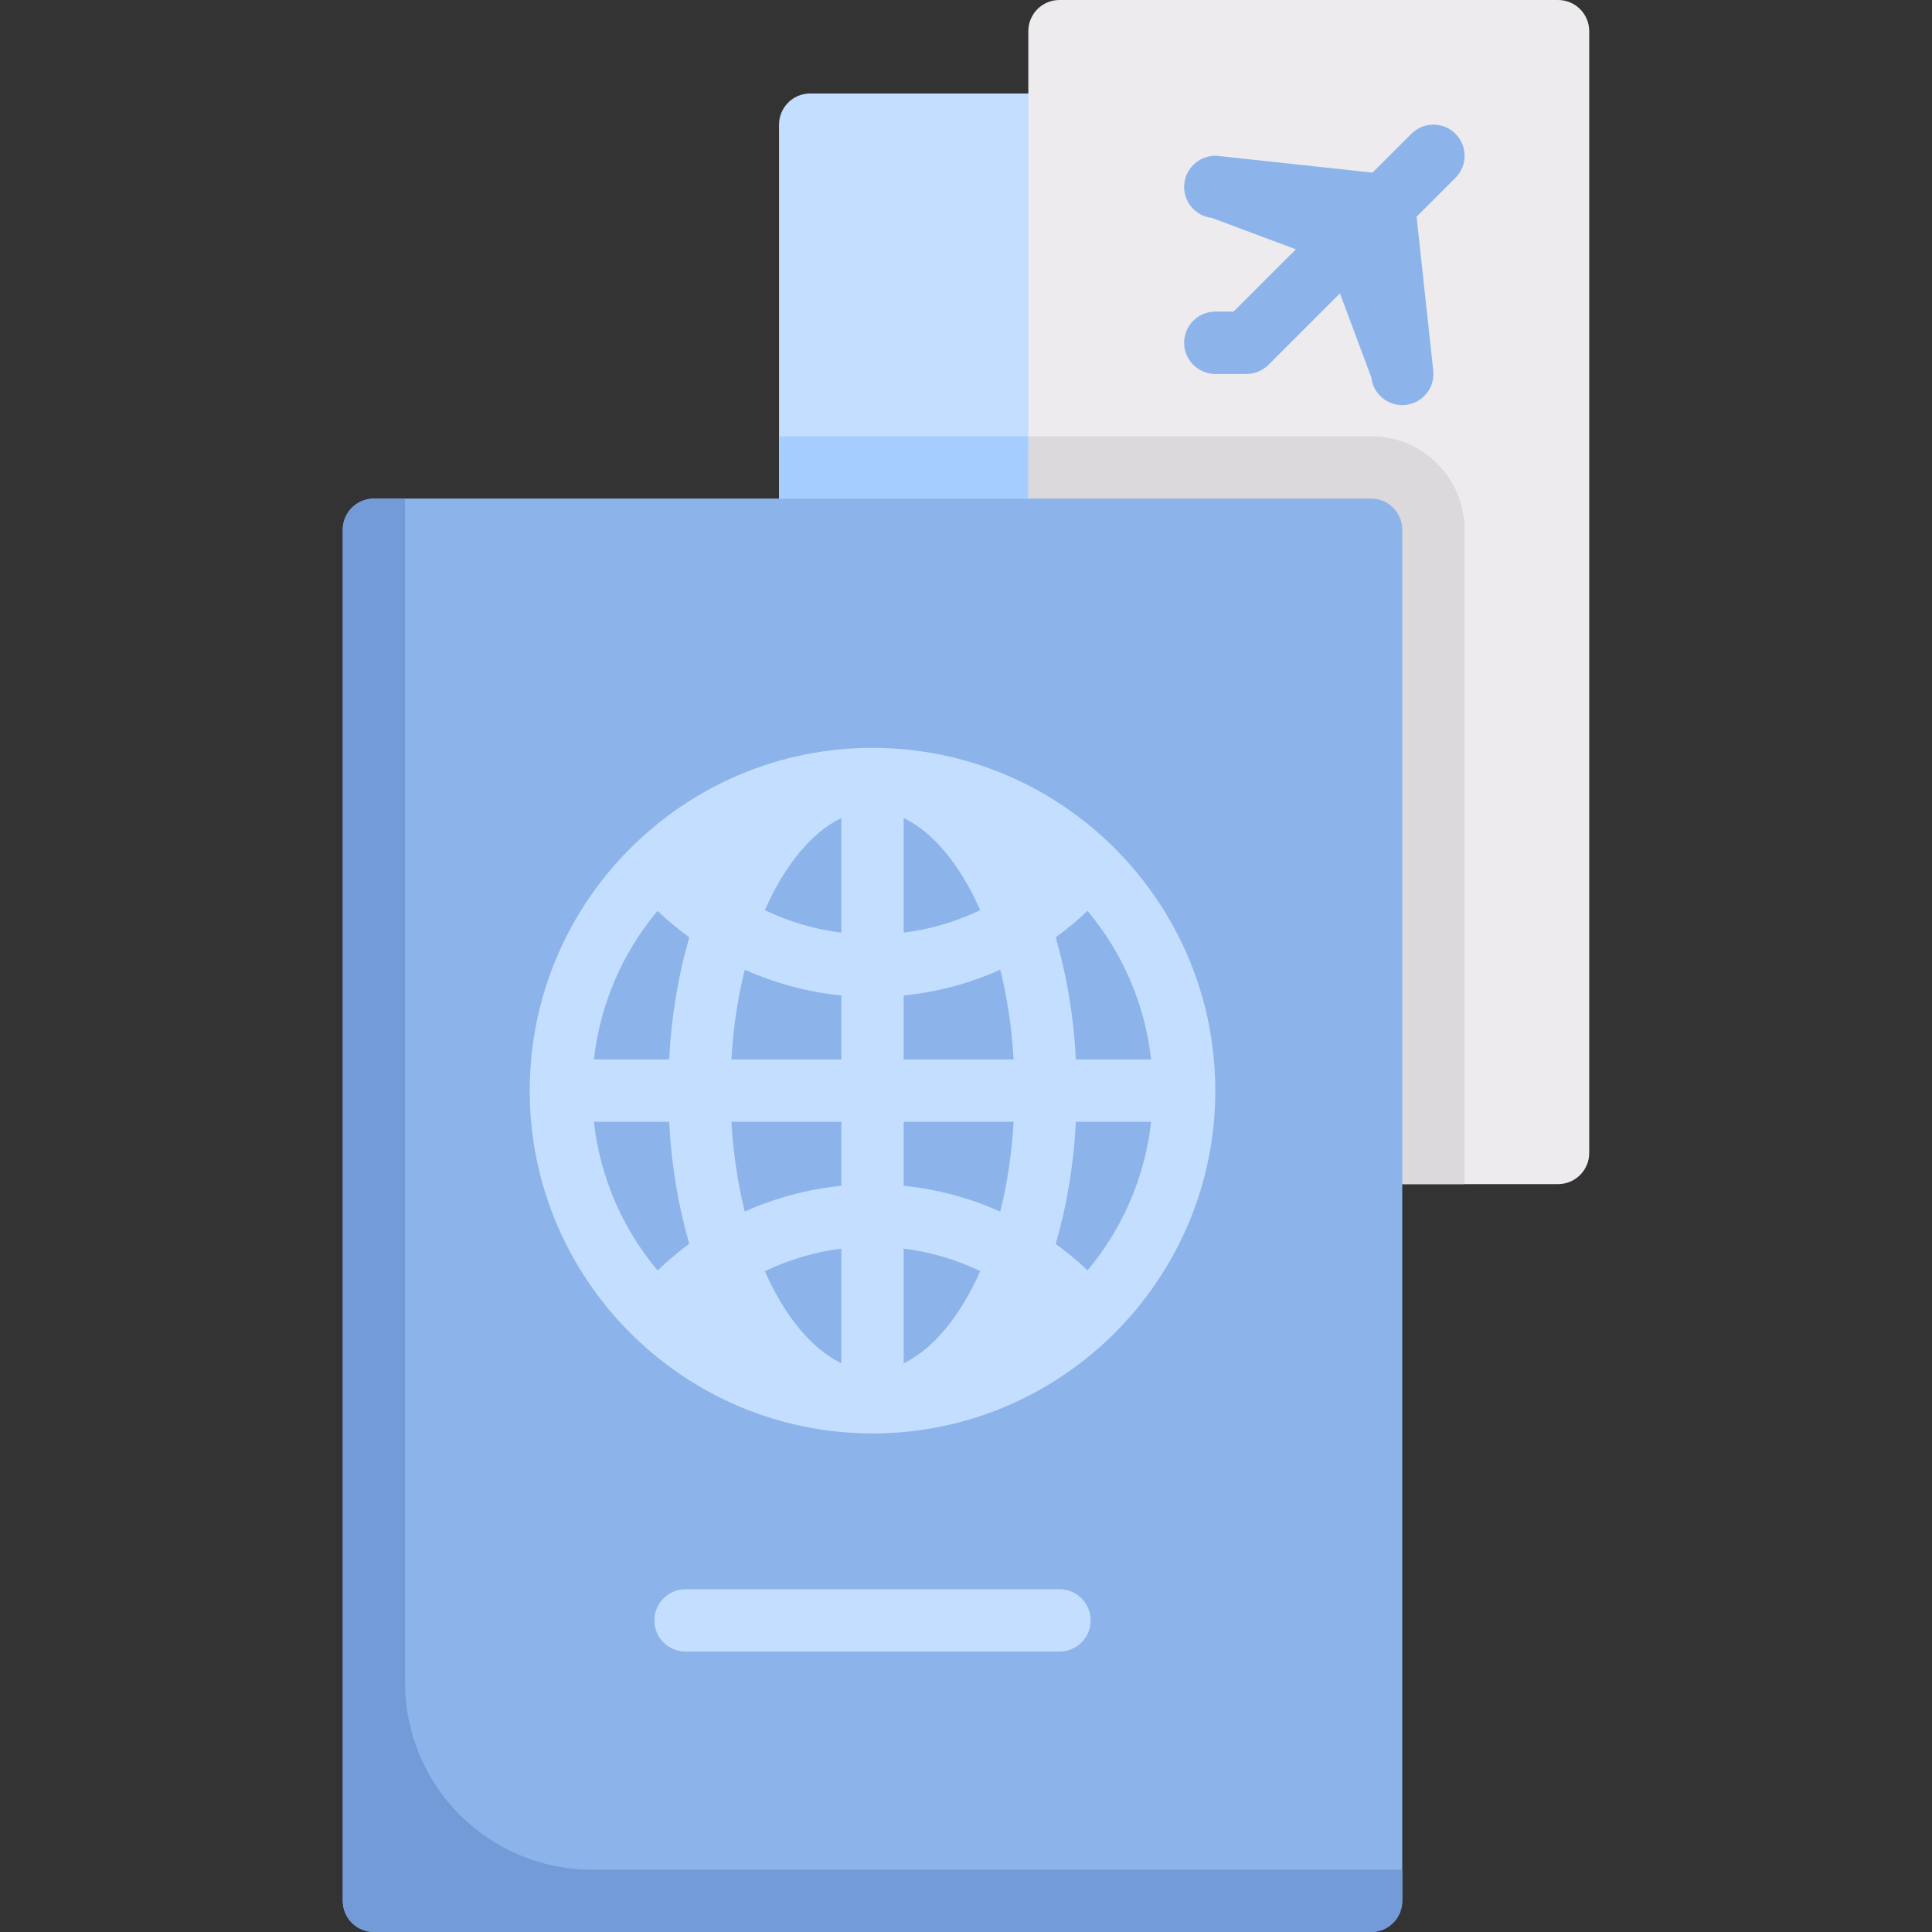 <?xml version="1.0" encoding="iso-8859-1"?>
<!-- Generator: Adobe Illustrator 19.0.0, SVG Export Plug-In . SVG Version: 6.00 Build 0)  -->
<svg version="1.1" id="Capa_1" xmlns="http://www.w3.org/2000/svg" xmlns:xlink="http://www.w3.org/1999/xlink" x="0px" y="0px"
	 viewBox="0 0 512 512" style="enable-background:new 0 0 512 512;" xml:space="preserve">
<rect x="0" y="0" width="512" height="512" fill="#333333" stroke="none"/>
<path style="fill:#C4DEFF;" d="M346.839,338.581H214.71c-4.561,0-8.258-3.697-8.258-8.258V33.032c0-4.561,3.697-8.258,8.258-8.258
	h132.129c4.561,0,8.258,3.697,8.258,8.258v297.29C355.097,334.883,351.4,338.581,346.839,338.581z"/>
<path style="fill:#EDEBED;" d="M412.903,313.806H280.774c-4.561,0-8.258-3.697-8.258-8.258V8.258c0-4.561,3.697-8.258,8.258-8.258
	h132.129c4.561,0,8.258,3.697,8.258,8.258v297.29C421.161,310.109,417.464,313.806,412.903,313.806z"/>
<path style="fill:#DBD9DC;" d="M363.355,115.613h-90.839v189.936c0,4.56,3.697,8.258,8.258,8.258h107.355v-173.42
	C388.129,126.705,377.037,115.613,363.355,115.613z"/>
<g>
	<path style="fill:#8CB4EB;" d="M363.355,512H99.097c-4.561,0-8.258-3.697-8.258-8.258V140.387c0-4.561,3.697-8.258,8.258-8.258
		h264.258c4.561,0,8.258,3.697,8.258,8.258v363.355C371.613,508.303,367.916,512,363.355,512z"/>
	<path style="fill:#8CB4EB;" d="M385.71,35.452c-3.226-3.226-8.452-3.226-11.677,0l-10.3,10.3l-40.78-4.413
		c-4.484-0.528-8.605,2.786-9.097,7.323c-0.492,4.532,2.79,8.605,7.323,9.097l22.241,8.307l-16.515,16.515h-4.839
		c-4.565,0-8.258,3.698-8.258,8.258c0,4.56,3.694,8.258,8.258,8.258h8.258c2.194,0,4.29-0.871,5.839-2.419l18.936-18.936
		l8.305,22.243c0.46,4.234,4.04,7.371,8.202,7.371c0.298,0,0.597-0.016,0.895-0.048c4.532-0.492,7.815-4.565,7.323-9.097
		l-4.413-40.78l10.3-10.3C388.935,43.903,388.935,38.677,385.71,35.452z"/>
</g>
<g>
	<path style="fill:#C4DEFF;" d="M231.226,198.194c-50.089,0-90.839,40.75-90.839,90.839s40.75,90.839,90.839,90.839
		s90.839-40.75,90.839-90.839S281.315,198.194,231.226,198.194z M288.213,336.66c-2.662-2.54-5.492-4.857-8.439-7.002
		c2.879-9.864,4.75-20.751,5.348-32.368h19.94C303.407,312.176,297.352,325.742,288.213,336.66z M239.484,330.888
		c7.086,0.892,13.925,2.912,20.289,5.964c-5.408,12.279-12.678,20.77-20.289,24.426L239.484,330.888L239.484,330.888z
		 M239.484,314.256V297.29h29.132c-0.482,8.631-1.739,16.582-3.541,23.805C257.023,317.475,248.396,315.149,239.484,314.256z
		 M239.484,280.774v-16.963c8.909-0.894,17.539-3.216,25.591-6.839c1.802,7.222,3.058,15.172,3.541,23.802H239.484z
		 M239.484,247.173v-30.387c7.608,3.655,14.876,12.139,20.282,24.41C253.403,244.251,246.569,246.28,239.484,247.173z
		 M222.968,216.786v30.387c-7.082-0.893-13.918-2.92-20.284-5.973C208.091,228.926,215.359,220.442,222.968,216.786z
		 M222.968,263.811v16.963h-29.132c0.482-8.629,1.738-16.578,3.54-23.799C205.43,260.597,214.062,262.917,222.968,263.811z
		 M222.968,297.29v16.957c-8.894,0.897-17.536,3.206-25.595,6.829c-1.799-7.218-3.055-15.163-3.537-23.786H222.968z
		 M222.968,330.897v30.382c-7.605-3.653-14.869-12.132-20.276-24.395C209.06,333.829,215.894,331.791,222.968,330.897z
		 M305.061,280.774h-19.94c-0.598-11.615-2.469-22.503-5.348-32.366c2.946-2.145,5.759-4.484,8.42-7.024
		C297.344,252.305,303.406,265.879,305.061,280.774z M174.255,241.387c2.662,2.54,5.473,4.885,8.421,7.029
		c-2.878,9.862-4.748,20.745-5.346,32.358h-19.94C159.045,265.881,165.106,252.308,174.255,241.387z M157.39,297.29h19.94
		c0.597,11.6,2.465,22.472,5.337,32.325c-2.953,2.145-5.727,4.546-8.391,7.085C165.116,325.776,159.047,312.195,157.39,297.29z"/>
	<path style="fill:#C4DEFF;" d="M280.774,437.677h-99.097c-4.565,0-8.258-3.694-8.258-8.258s3.694-8.258,8.258-8.258h99.097
		c4.565,0,8.258,3.694,8.258,8.258S285.339,437.677,280.774,437.677z"/>
</g>
<path style="fill:#739BD7;" d="M156.903,495.484c-27.365,0-49.548-22.184-49.548-49.548V132.129h-8.258
	c-4.561,0-8.258,3.697-8.258,8.258v363.355c0,4.561,3.697,8.258,8.258,8.258h264.258c4.561,0,8.258-3.697,8.258-8.258v-8.258
	H156.903z"/>
<rect x="206.45" y="115.61" style="fill:#A5CDFF;" width="66.06" height="16.516"/>
<g>
</g>
<g>
</g>
<g>
</g>
<g>
</g>
<g>
</g>
<g>
</g>
<g>
</g>
<g>
</g>
<g>
</g>
<g>
</g>
<g>
</g>
<g>
</g>
<g>
</g>
<g>
</g>
<g>
</g>
</svg>
